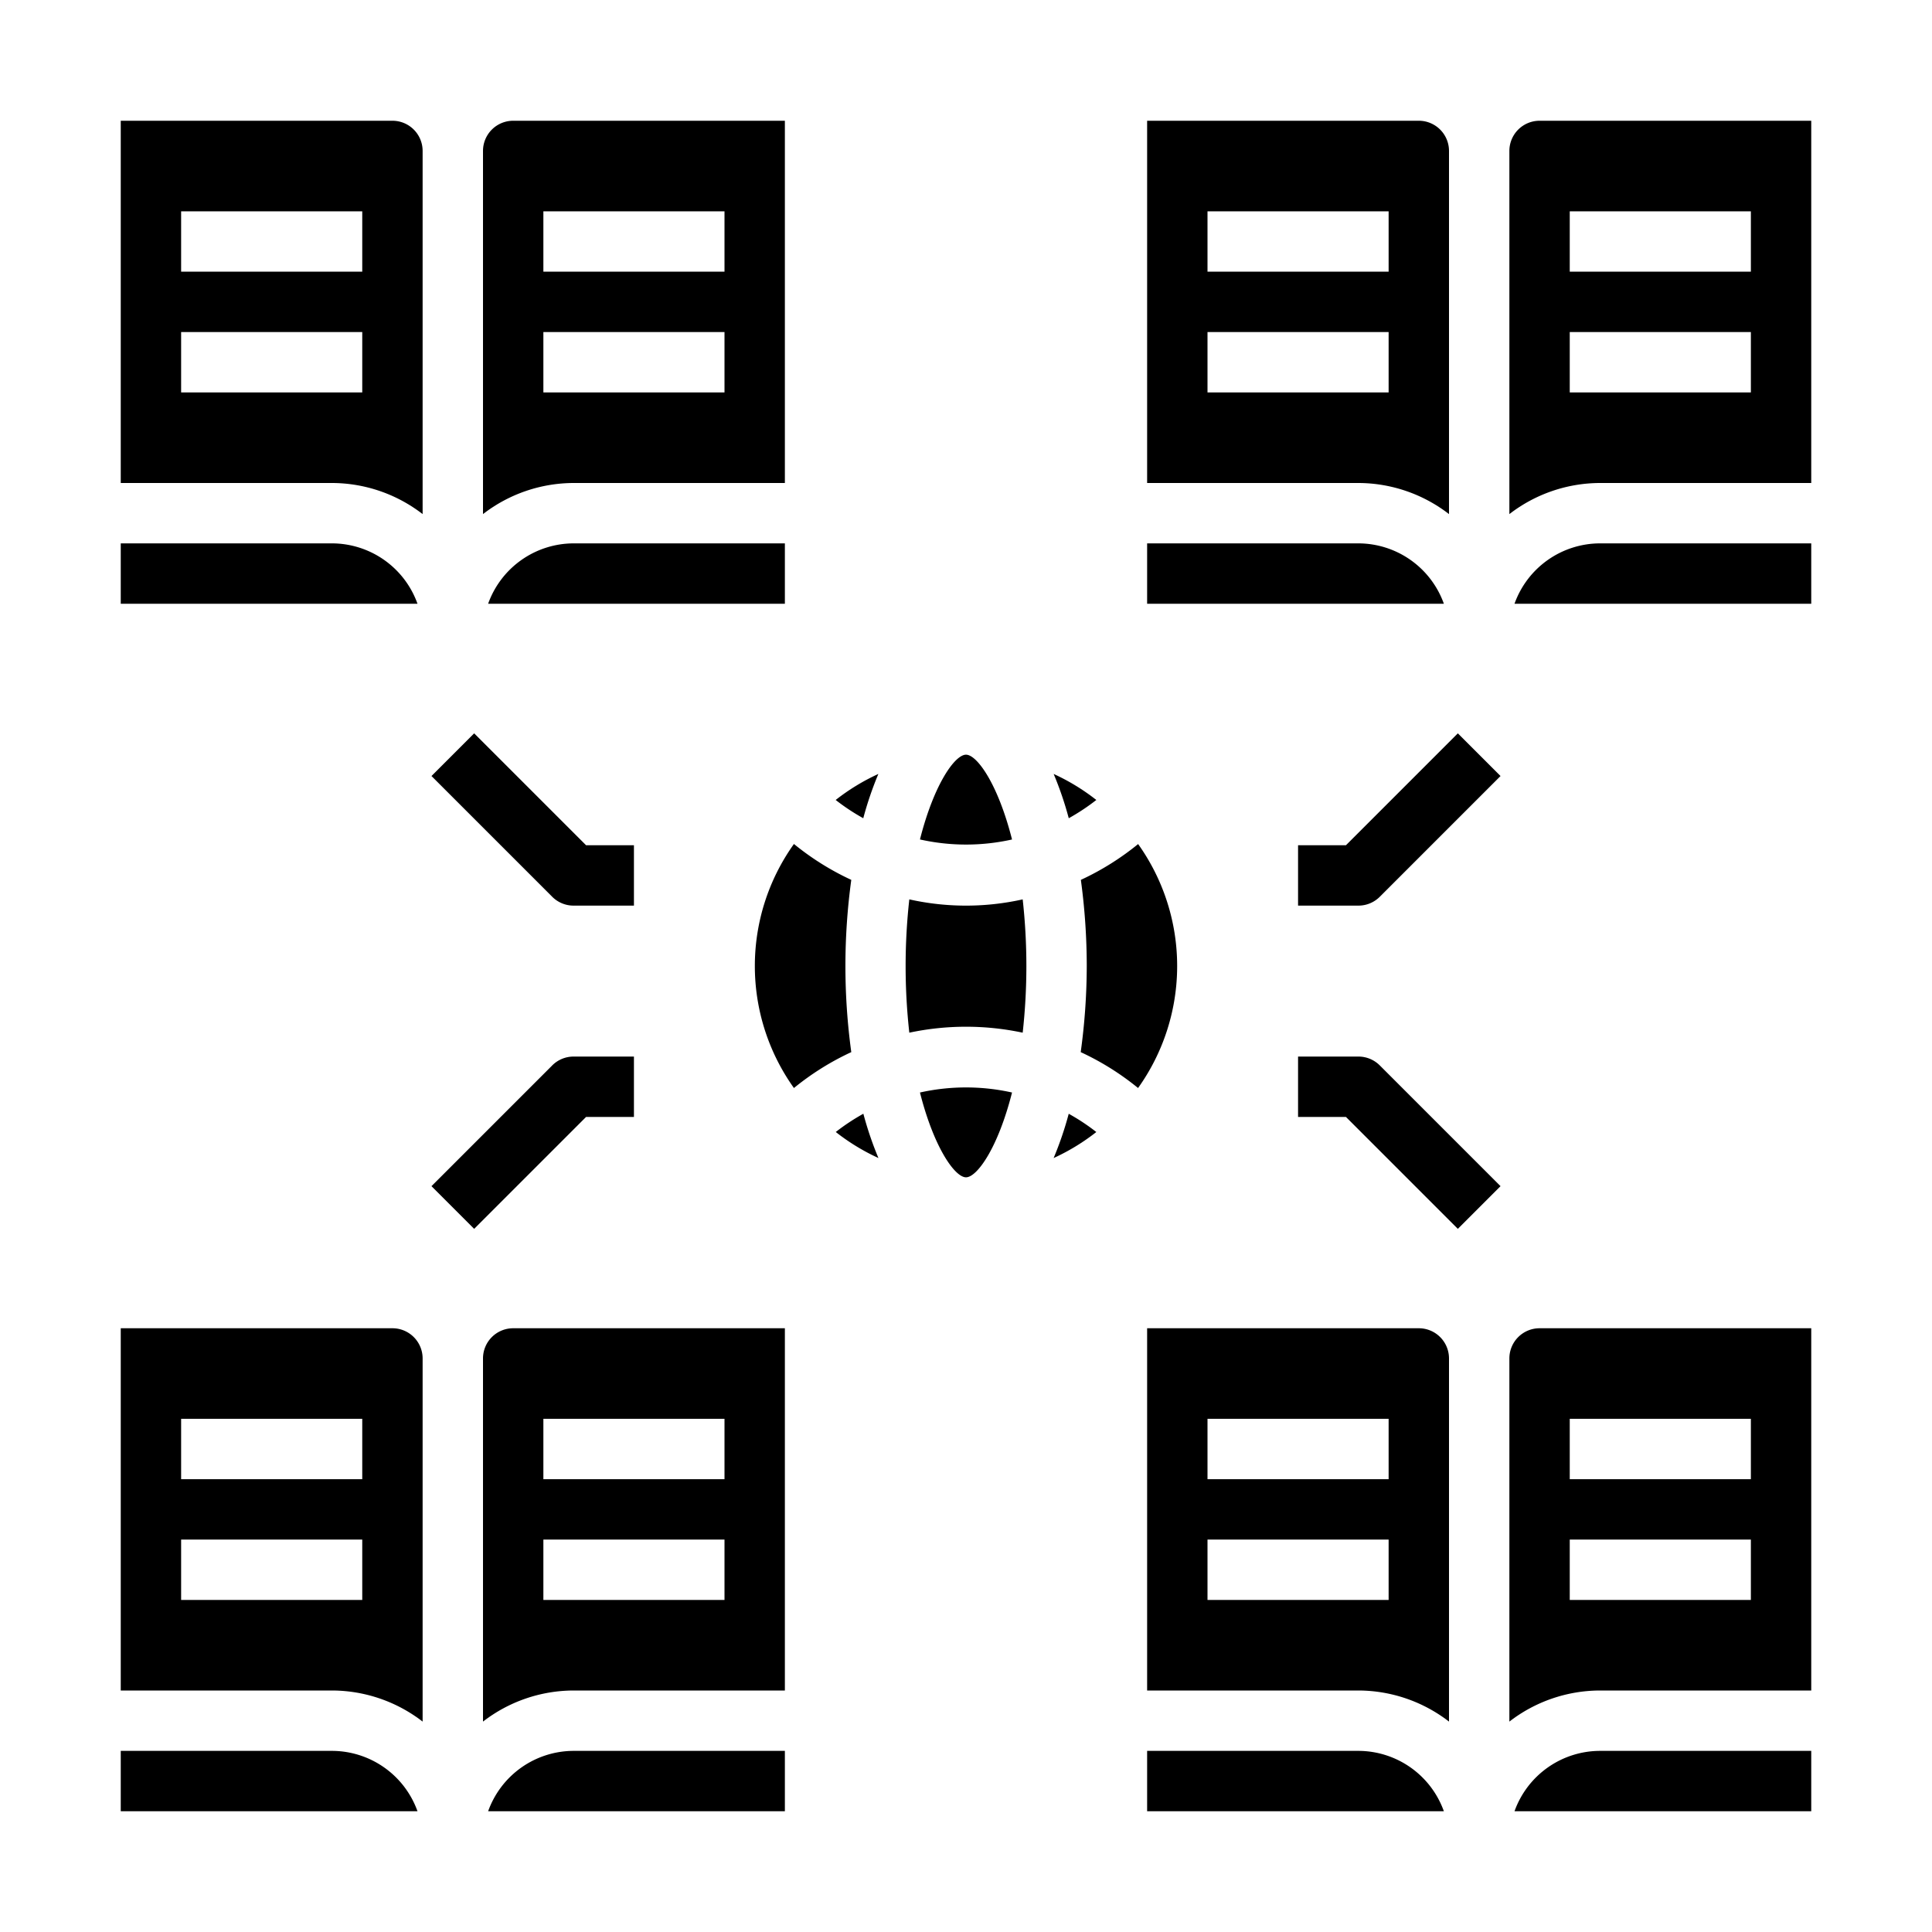 <svg xmlns="http://www.w3.org/2000/svg" viewBox="0 0 64 64" x="0px" y="0px"><g><path d="M38,20h9.83A3.014,3.014,0,0,0,45,18H38Z"></path><path d="M50.17,20H60V18H53A3.014,3.014,0,0,0,50.17,20Z"></path><path d="M60,4H51a1,1,0,0,0-1,1V17.03A4.924,4.924,0,0,1,53,16h7Zm-2,9H52V11h6Zm0-4H52V7h6Z"></path><path d="M48,17.03V5a1,1,0,0,0-1-1H38V16h7A4.924,4.924,0,0,1,48,17.03ZM40,7h6V9H40Zm0,4h6v2H40Z"></path><path d="M50.17,60H60V58H53A3.014,3.014,0,0,0,50.17,60Z"></path><path d="M60,44H51a1,1,0,0,0-1,1V57.03A4.924,4.924,0,0,1,53,56h7Zm-2,9H52V51h6Zm0-4H52V47h6Z"></path><path d="M38,60h9.83A3.014,3.014,0,0,0,45,58H38Z"></path><path d="M48,57.03V45a1,1,0,0,0-1-1H38V56h7A4.924,4.924,0,0,1,48,57.03ZM40,47h6v2H40Zm0,4h6v2H40Z"></path><path d="M16.17,60H26V58H19A3.014,3.014,0,0,0,16.17,60Z"></path><path d="M26,44H17a1,1,0,0,0-1,1V57.03A4.924,4.924,0,0,1,19,56h7Zm-2,9H18V51h6Zm0-4H18V47h6Z"></path><path d="M4,60h9.83A3.014,3.014,0,0,0,11,58H4Z"></path><path d="M14,57.03V45a1,1,0,0,0-1-1H4V56h7A4.924,4.924,0,0,1,14,57.03ZM6,47h6v2H6Zm0,4h6v2H6Z"></path><path d="M4,20h9.83A3.014,3.014,0,0,0,11,18H4Z"></path><path d="M26,4H17a1,1,0,0,0-1,1V17.03A4.924,4.924,0,0,1,19,16h7Zm-2,9H18V11h6Zm0-4H18V7h6Z"></path><path d="M16.17,20H26V18H19A3.014,3.014,0,0,0,16.17,20Z"></path><path d="M14,17.03V5a1,1,0,0,0-1-1H4V16h7A4.924,4.924,0,0,1,14,17.03ZM6,7h6V9H6Zm0,4h6v2H6Z"></path><path d="M28.6,36.894a6.985,6.985,0,0,0-.914.605,6.992,6.992,0,0,0,1.413.862A11.3,11.3,0,0,1,28.6,36.894Z"></path><path d="M27.683,26.5a6.985,6.985,0,0,0,.914.605,11.3,11.3,0,0,1,.5-1.467A6.992,6.992,0,0,0,27.683,26.5Z"></path><path d="M26.3,27.958a6.956,6.956,0,0,0,0,8.084,8.949,8.949,0,0,1,1.9-1.189,21.022,21.022,0,0,1,0-5.706A8.956,8.956,0,0,1,26.3,27.958Z"></path><path d="M33.525,27.809C33.058,25.967,32.364,25,32,25s-1.058.966-1.525,2.808A6.975,6.975,0,0,0,33.525,27.809Z"></path><path d="M36.317,26.5a6.992,6.992,0,0,0-1.413-.862,11.351,11.351,0,0,1,.5,1.467A6.985,6.985,0,0,0,36.317,26.5Z"></path><path d="M36.317,37.5a6.886,6.886,0,0,0-.914-.605,11.351,11.351,0,0,1-.5,1.467A6.992,6.992,0,0,0,36.317,37.5Z"></path><path d="M33.878,34.209a20.042,20.042,0,0,0,0-4.416,8.623,8.623,0,0,1-3.756,0,20.042,20.042,0,0,0,0,4.416A9.039,9.039,0,0,1,33.878,34.209Z"></path><path d="M37.705,27.958a8.964,8.964,0,0,1-1.9,1.189A21.236,21.236,0,0,1,36,32a21.072,21.072,0,0,1-.2,2.853,8.956,8.956,0,0,1,1.9,1.189,6.956,6.956,0,0,0,0-8.084Z"></path><path d="M32,39c.364,0,1.058-.966,1.525-2.809a6.99,6.99,0,0,0-3.05,0C30.942,38.033,31.636,39,32,39Z"></path><path d="M45.707,29.707l4-4-1.414-1.414L44.586,28H43v2h2A1,1,0,0,0,45.707,29.707Z"></path><path d="M43,37h1.586l3.707,3.707,1.414-1.414-4-4A1,1,0,0,0,45,35H43Z"></path><path d="M21,28H19.414l-3.707-3.707-1.414,1.414,4,4A1,1,0,0,0,19,30h2Z"></path><path d="M18.293,35.293l-4,4,1.414,1.414L19.414,37H21V35H19A1,1,0,0,0,18.293,35.293Z"></path></g></svg>